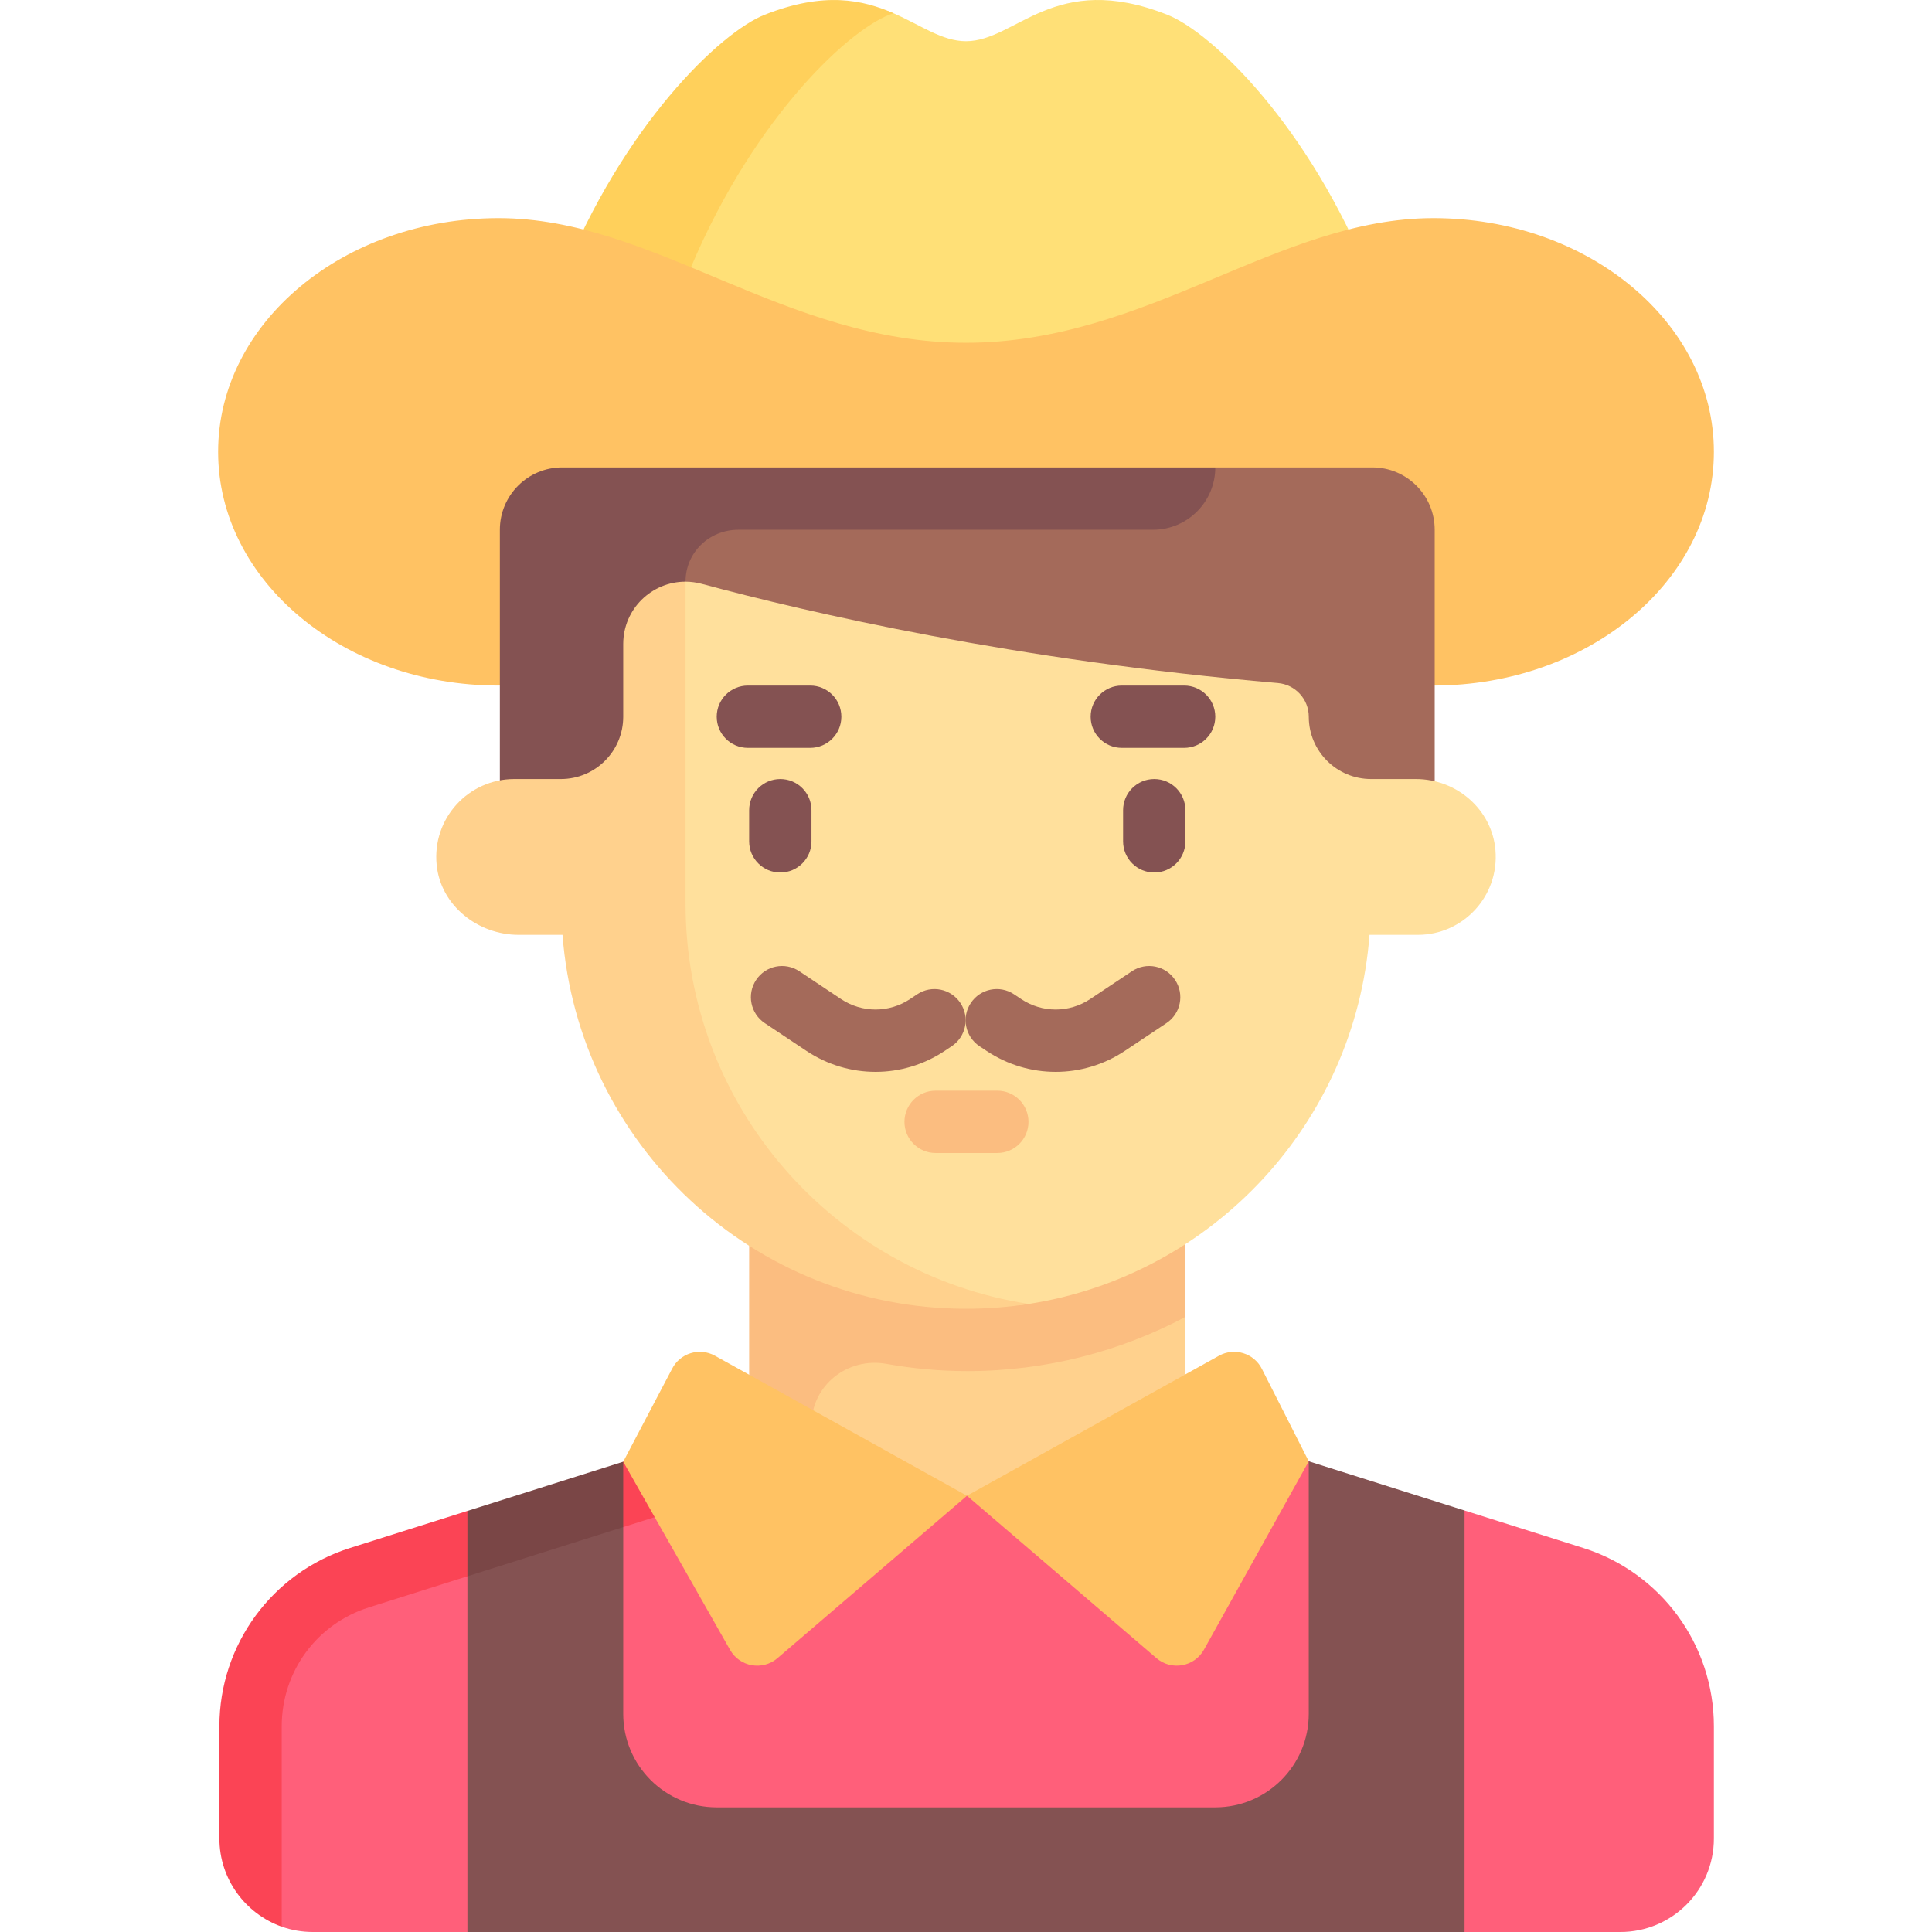 <svg id="Capa_1" enable-background="new 0 0 512 512" height="512" viewBox="0 0 512 512" width="512" xmlns="http://www.w3.org/2000/svg"><g><path d="m363.355 74.323c-16.516-41.29-42.332-65.814-54.003-70.418-30.011-11.838-40.014 7.015-53.352 7.015-6.317 0-11.895-4.211-19.196-7.405-8.114-3.55-17.374-.562-33.171 5.67l-48.543 76.561 100.91 38.125z" fill="#ffe077"/><path d="m181.677 74.323c16.516-41.29 42.332-65.814 54.003-70.418.391-.154.74-.246 1.123-.39-8.116-3.554-18.35-5.845-34.156.39-11.671 4.604-37.487 29.128-54.003 70.418z" fill="#ffd05b"/><path d="m379.871 57.806c-41.29 0-75.699 33.032-123.871 33.032s-82.581-33.032-123.871-33.032c-41.047 0-74.323 27.729-74.323 61.935s33.275 61.935 74.323 61.935h247.742c41.047 0 74.323-27.729 74.323-61.935s-33.276-61.935-74.323-61.935z" fill="#ffc263"/><path d="m419.565 410.226-31.441-9.929-16.545 1.303-24.745-14.342-49.543-15.645-82.242 5.992-122.276 38.614c-20.614 6.51-30.099 25.632-30.099 47.249v23.758l11.988 23.365c2.583.913 5.362 1.409 8.257 1.409h40.952l14.821-12.717h239.348l10.084 12.717h41.295c13.682 0 24.774-11.092 24.774-24.774v-29.751c.001-21.617-14.014-40.739-34.628-47.249z" fill="#ff5f7a"/><path d="m58.145 457.475v29.751c0 10.771 6.916 19.954 16.516 23.367v-53.117c0-14.48 9.282-27.137 23.089-31.5l122.274-38.613-4.976-15.75-49.887 15.754-20.822 15.211-20.468-2.172-31.098 9.82c-20.614 6.51-34.628 25.632-34.628 47.249z" fill="#fb4455"/><path d="m314.145 396.387h-105.951v-45.665l105.951-1.721z" fill="#ffd18d"/><path d="m198.532 404.645h16.516v-27.04c0-10.47 9.562-18.019 19.867-16.167 6.953 1.249 14.106 1.917 21.423 1.917 20.89 0 40.542-5.222 57.806-14.354v-43.452h-115.612z" fill="#fbbd80"/><path d="m346.839 214.71h-214.371v-74.323c0-9.122 7.395-16.516 16.516-16.516h173.08z" fill="#845252"/><path d="m363.694 123.871h-41.629c0 9.122-7.395 16.516-16.516 16.516h-109.872c-7.732 0-14 6.025-14 13.757v60.566h198.533v-74.323c0-9.122-7.395-16.516-16.516-16.516z" fill="#a46a5a"/><path d="m170.403 170.451 11.275-16.307c1.411.004 2.853.191 4.298.58 28.165 7.589 83 20.298 152.664 26.286 4.634.398 8.2 4.273 8.2 8.924v.002c0 9.122 7.395 16.516 16.516 16.516h11.89c10.778 0 20.126 8.059 21.06 18.796 1.065 12.234-8.551 22.494-20.564 22.494h-12.804c-3.806 49.872-41.606 90.235-90.312 97.816-5.417.843-10.97.386-16.625.386-56.502 0-89.838-42.784-94.068-98.202z" fill="#ffe09c"/><path d="m181.677 239.484v-85.34c-8.848-.021-16.516 7.14-16.516 16.525v19.267c0 9.121-7.395 16.516-16.516 16.516h-12.387c-12.104 0-21.775 10.415-20.538 22.773 1.076 10.746 10.918 18.517 21.718 18.517h11.63c4.23 55.418 50.43 99.097 106.932 99.097 5.648 0 11.215-.44 16.625-1.281-51.453-7.941-90.948-52.397-90.948-106.074z" fill="#ffd18d"/><path d="m189.473 359.285c-4.11-2.283-9.294-.679-11.397 3.526l-12.915 24.556 28.331 49.893c2.572 4.501 8.608 5.547 12.544 2.173l50.22-43.045z" fill="#ffc263"/><path d="m334.436 362.811c-2.102-4.205-7.287-5.809-11.397-3.526l-66.783 37.102 50.219 43.045c3.936 3.374 9.972 2.329 12.544-2.173l27.814-50.002z" fill="#ffc263"/><g fill="#845252"><path d="m206.79 231.226c-4.565 0-8.258-3.698-8.258-8.258v-8.258c0-4.56 3.694-8.258 8.258-8.258s8.258 3.698 8.258 8.258v8.258c0 4.56-3.693 8.258-8.258 8.258z"/><path d="m305.887 231.226c-4.565 0-8.258-3.698-8.258-8.258v-8.258c0-4.56 3.694-8.258 8.258-8.258 4.565 0 8.258 3.698 8.258 8.258v8.258c0 4.56-3.693 8.258-8.258 8.258z"/><path d="m214.71 198.194h-16.516c-4.565 0-8.258-3.698-8.258-8.258s3.694-8.258 8.258-8.258h16.516c4.565 0 8.258 3.698 8.258 8.258s-3.694 8.258-8.258 8.258z"/><path d="m313.806 198.194h-16.516c-4.565 0-8.258-3.698-8.258-8.258s3.694-8.258 8.258-8.258h16.516c4.565 0 8.258 3.698 8.258 8.258s-3.693 8.258-8.258 8.258z"/></g><path d="m264.301 305.556h-16.355c-4.565 0-8.258-3.698-8.258-8.258s3.694-8.258 8.258-8.258h16.355c4.565 0 8.258 3.698 8.258 8.258s-3.693 8.258-8.258 8.258z" fill="#fbbd80"/><path d="m232.029 284.056c-6.379 0-12.758-1.855-18.323-5.565l-11.032-7.355c-3.798-2.528-4.823-7.657-2.29-11.452 2.516-3.802 7.637-4.831 11.452-2.29l11.032 7.355c5.565 3.71 12.758 3.71 18.323 0l1.871-1.25c3.798-2.532 8.919-1.504 11.452 2.298 2.532 3.794 1.5 8.923-2.29 11.452l-1.871 1.246c-5.566 3.706-11.945 5.561-18.324 5.561z" fill="#a46a5a"/><path d="m279.763 284.056c-6.379 0-12.758-1.855-18.323-5.565l-1.871-1.242c-3.79-2.528-4.823-7.657-2.29-11.452 2.524-3.802 7.637-4.831 11.452-2.298l1.871 1.246c5.573 3.722 12.766 3.71 18.323.004l11.032-7.355c3.806-2.54 8.927-1.512 11.452 2.29 2.532 3.794 1.508 8.923-2.29 11.452l-11.032 7.355c-5.566 3.71-11.945 5.565-18.324 5.565z" fill="#a46a5a"/><path d="m388.124 400.297-41.29-13.039v66.935c0 13.682-11.092 24.774-24.774 24.774l-132.124.001c-13.682 0-24.774-11.092-24.774-24.774v-49.506l-20.605-3.359-20.686 16.399v94.272l264.253-.001z" fill="#845252"/><path d="m123.871 417.727 41.29-13.039v-17.321l-18.691 5.902-22.599 7.137z" fill="#7a4646"/></g></svg>